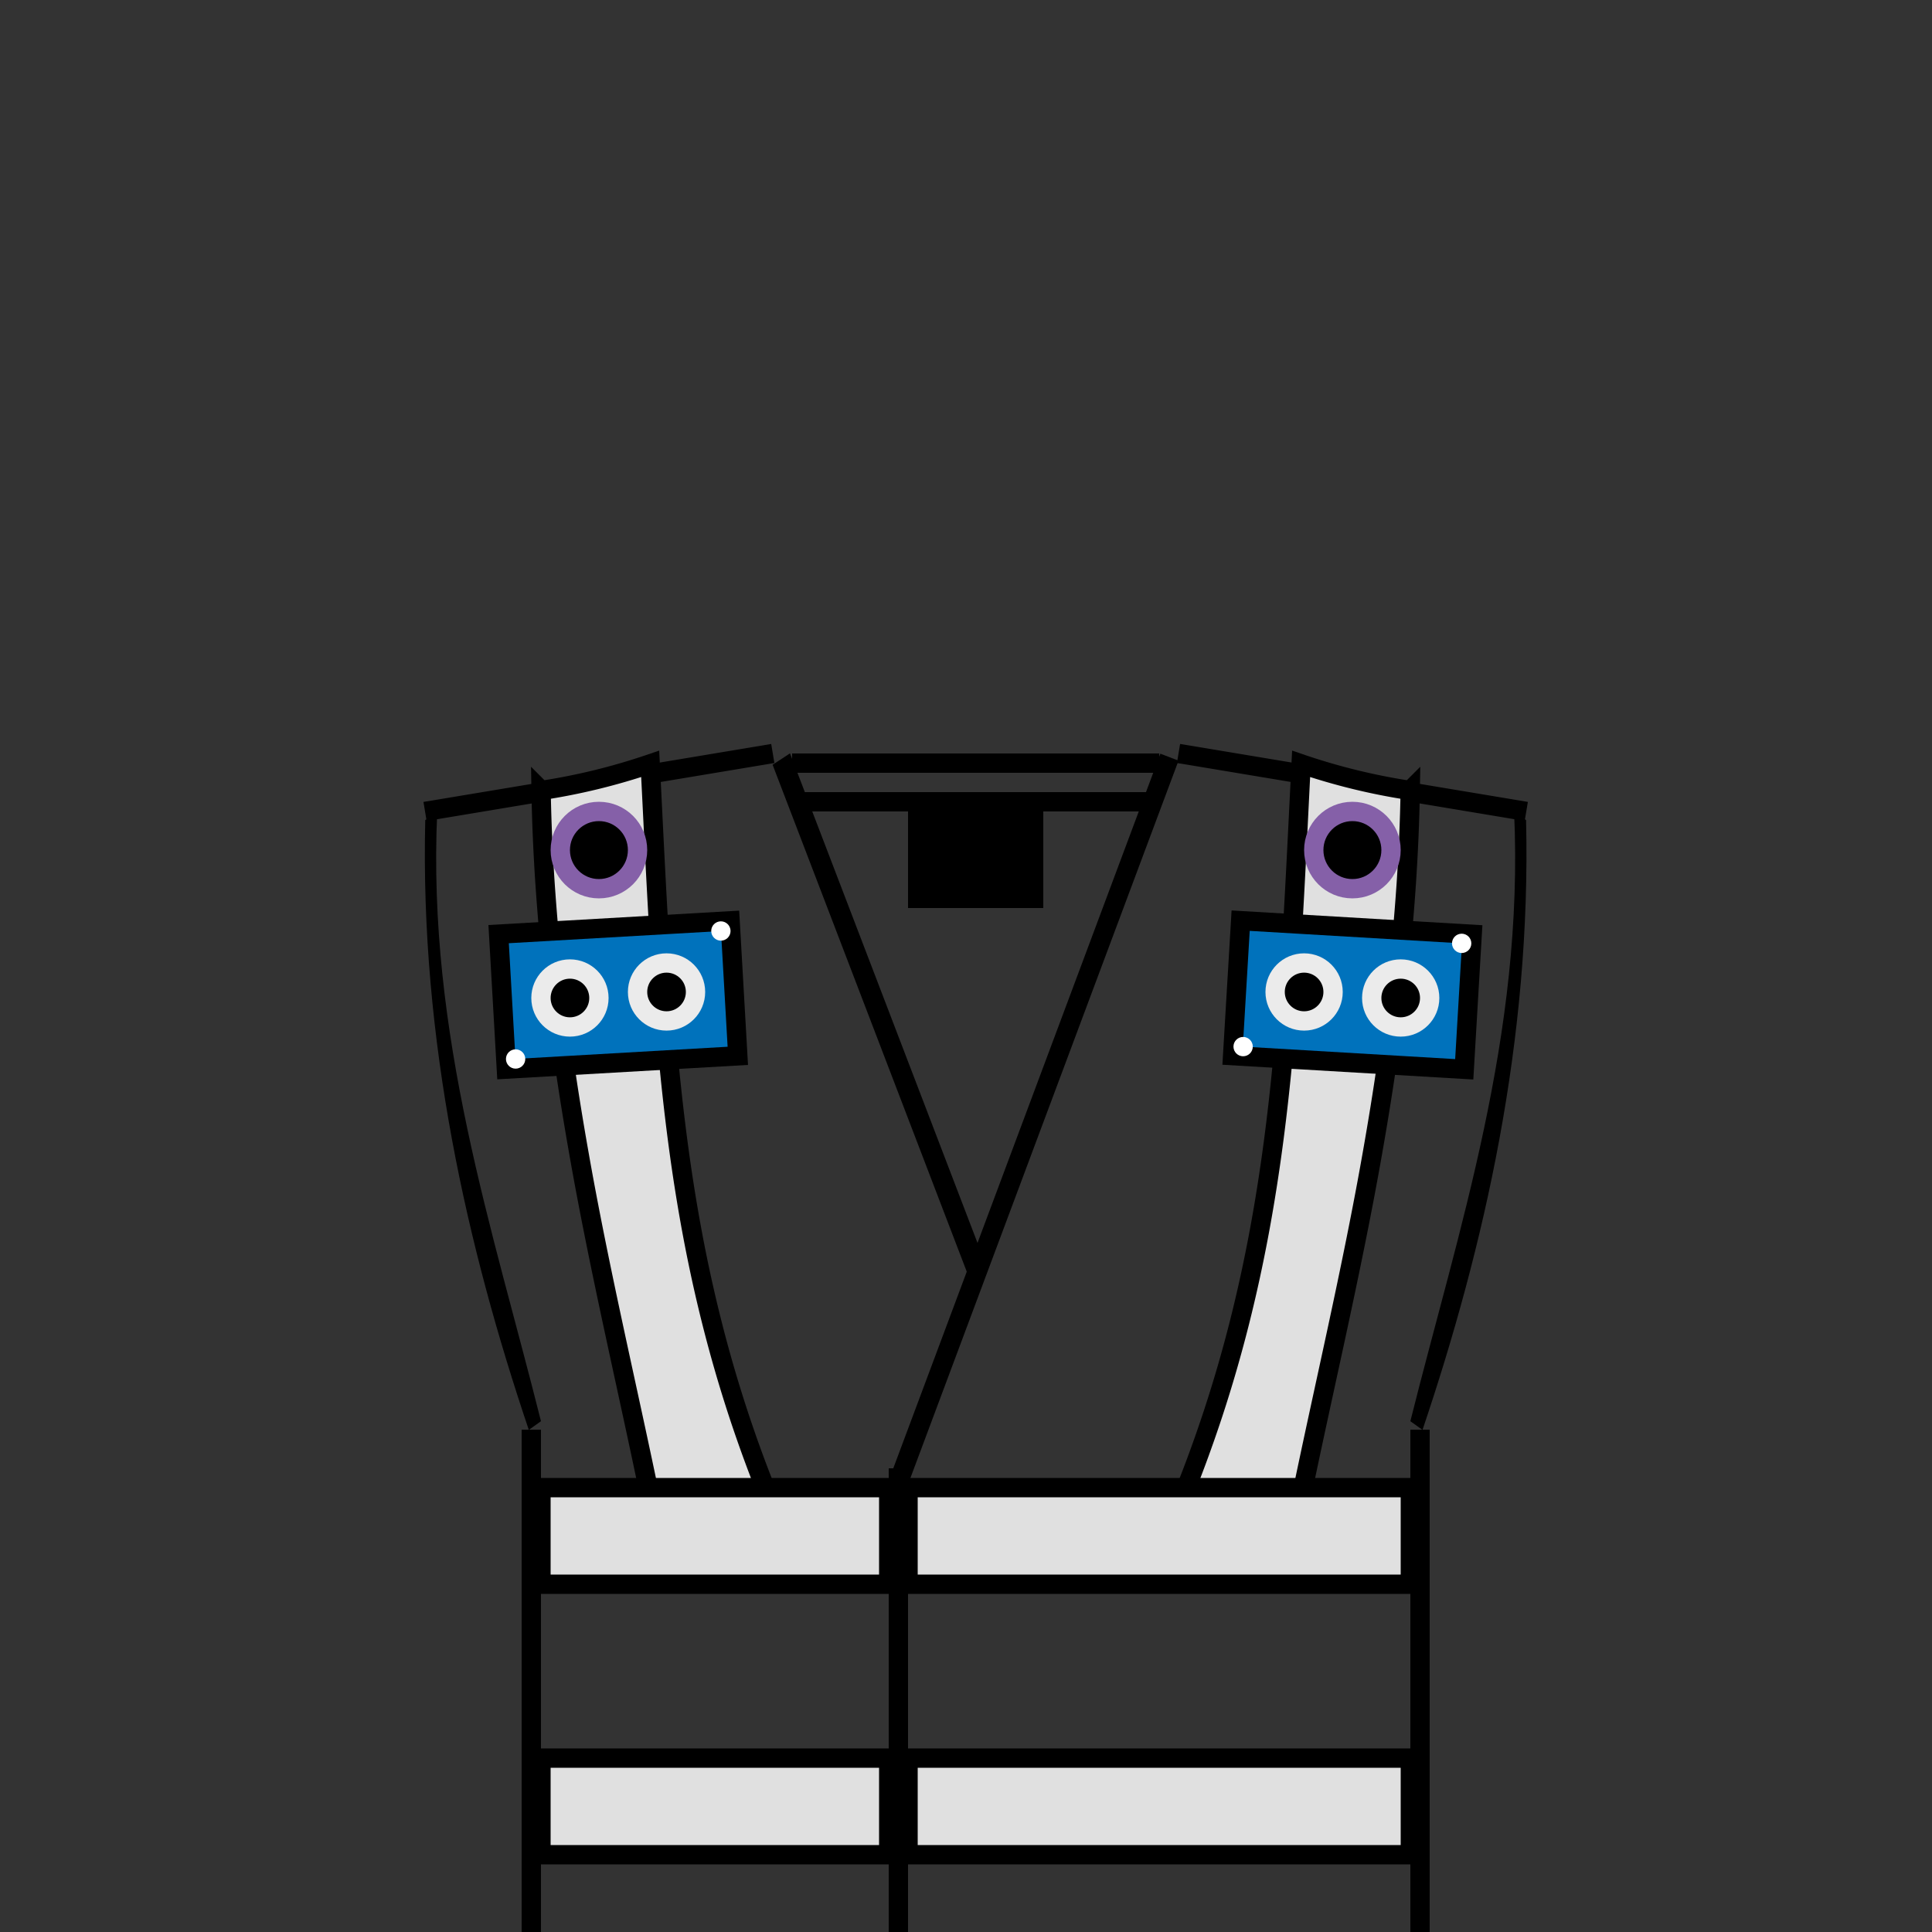 <svg xmlns="http://www.w3.org/2000/svg" width="100" height="100" viewBox="0 0 100 100">
  <rect x="0" y="0" width="100" height="100" fill="#333333" stroke="none"/>
<defs>
    <style>
      .cls-1, .cls-2, .cls-4 {
        fill-rule: evenodd;
      }

      .cls-2, .cls-3 {
        fill: #e0e0e0;
      }

      .cls-2, .cls-3, .cls-4 {
        stroke: #000;
      }

      .cls-2, .cls-3, .cls-4, .cls-5, .cls-7 {
        stroke-width: 1px;
      }

      .cls-4 {
        fill: #0072bc;
      }

      .cls-5 {
        stroke: #ebebeb;
      }

      .cls-6 {
        fill: #fff;
      }

      .cls-7 {
        stroke: #8560a8;
      }
    </style>
  </defs>
  <g id="Artboard_1" data-name="Artboard 1">
    <path class="cls-1" d="M39.99,39.584l0.9-.591L51.01,65.416l-0.9.591Z"/>
    <path class="cls-1" d="M60.06,39.011L61,39.371,46.94,76.989,46,76.63Z"/>
    <path class="cls-1" d="M46,76h1v26H46V76Z"/>
    <path class="cls-1" d="M60.918,39.493l0.164-.986,18,3-0.164.986Z"/>
    <path id="Shape_4_copy" data-name="Shape 4 copy" class="cls-1" d="M40.082,39.493l-0.164-.986-18,3,0.164,0.986Z"/>
    <path class="cls-1" d="M41,40V39H60v1H41Z"/>
    <path id="Shape_5_copy" data-name="Shape 5 copy" class="cls-1" d="M41,42V41H60v1H41Z"/>
    <rect x="47" y="42" width="7" height="5"/>
    <path id="Shape_6_copy_2" data-name="Shape 6 copy 2" class="cls-1" d="M22.012,42.449c0.191-.141.4-0.291,0.62-0.446C22.094,53.594,25.543,63.729,28,73.562c-0.216.156-.426,0.305-0.629,0.449-3.194-9.467-5.633-20.157-5.36-31.561h0Z"/>
    <path id="Shape_6_copy_3" data-name="Shape 6 copy 3" class="cls-1" d="M78.988,42.449c-0.191-.141-0.4-0.291-0.62-0.446C78.906,53.594,75.457,63.729,73,73.562c0.215,0.156.426,0.305,0.629,0.449,3.194-9.467,5.633-20.157,5.36-31.561h0Z"/>
    <path class="cls-1" d="M27,74h1v26H27V74Z"/>
    <path id="Shape_6_copy" data-name="Shape 6 copy" class="cls-1" d="M73,74h1v26H73V74Z"/>
    <path class="cls-2" d="M28.008,40.916a32.55,32.55,0,0,0,5.646-1.378c0.707,13.912,1.005,25.5,6.331,38.419-2.084.008-3.242-.009-4.1,0-0.838,0-1.308.02-1.608,0.032-0.142.007-.248,0.011-0.329,0.009a0.485,0.485,0,0,1-.171-0.026,0.185,0.185,0,0,1-.075-0.209c-1.228-5.969-2.677-12.024-3.748-18.131-0.539-3.054-.992-6.118-1.33-9.222q-0.253-2.328-.414-4.7-0.079-1.185-.131-2.383t-0.072-2.412h0Z"/>
    <path id="Rectangle_4_copy" data-name="Rectangle 4 copy" class="cls-2" d="M72.992,40.916a32.55,32.55,0,0,1-5.646-1.378c-0.707,13.912-1,25.5-6.331,38.419,2.084,0.008,3.241-.009,4.1,0,0.838,0,1.308.02,1.608,0.032,0.141,0.007.248,0.011,0.329,0.009a0.485,0.485,0,0,0,.171-0.026,0.185,0.185,0,0,0,.075-0.209c1.228-5.969,2.677-12.024,3.748-18.131,0.539-3.054.992-6.118,1.33-9.222q0.254-2.328.414-4.7,0.079-1.185.131-2.383t0.072-2.412h0Z"/>
    <rect class="cls-3" x="28" y="77" width="18" height="5"/>
    <rect id="Rectangle_3_copy_2" data-name="Rectangle 3 copy 2" class="cls-3" x="28" y="91" width="18" height="5"/>
    <rect id="Rectangle_3_copy" data-name="Rectangle 3 copy" class="cls-3" x="47" y="77" width="26" height="5"/>
    <rect id="Rectangle_3_copy_3" data-name="Rectangle 3 copy 3" class="cls-3" x="47" y="91" width="26" height="5"/>
    <g id="US_Sensor" data-name="US Sensor">
      <path class="cls-4" d="M25.809,48.35l11.98-.688,0.4,6.988-11.98.688Z"/>
      <circle class="cls-5" cx="29.5" cy="51.656" r="1.5"/>
      <circle id="Ellipse_1_copy" data-name="Ellipse 1 copy" class="cls-5" cx="34.5" cy="51.344" r="1.5"/>
      <circle class="cls-6" cx="37.313" cy="48.188" r="0.5"/>
      <circle id="Ellipse_2_copy" data-name="Ellipse 2 copy" class="cls-6" cx="26.688" cy="54.813" r="0.5"/>
    </g>
    <g id="US_Sensor_copy" data-name="US Sensor copy">
      <path class="cls-4" d="M64.216,47.653L76.2,48.359l-0.411,6.988L63.8,54.641Z"/>
      <circle class="cls-5" cx="67.5" cy="51.344" r="1.5"/>
      <circle id="Ellipse_1_copy-2" data-name="Ellipse 1 copy" class="cls-5" cx="72.5" cy="51.656" r="1.5"/>
      <circle class="cls-6" cx="75.656" cy="48.828" r="0.5"/>
      <circle id="Ellipse_2_copy-2" data-name="Ellipse 2 copy" class="cls-6" cx="64.344" cy="54.172" r="0.5"/>
    </g>
    <circle class="cls-7" cx="31" cy="44" r="2"/>
    <circle id="Ellipse_3_copy" data-name="Ellipse 3 copy" class="cls-7" cx="70" cy="44" r="2"/>
  </g>
</svg>
